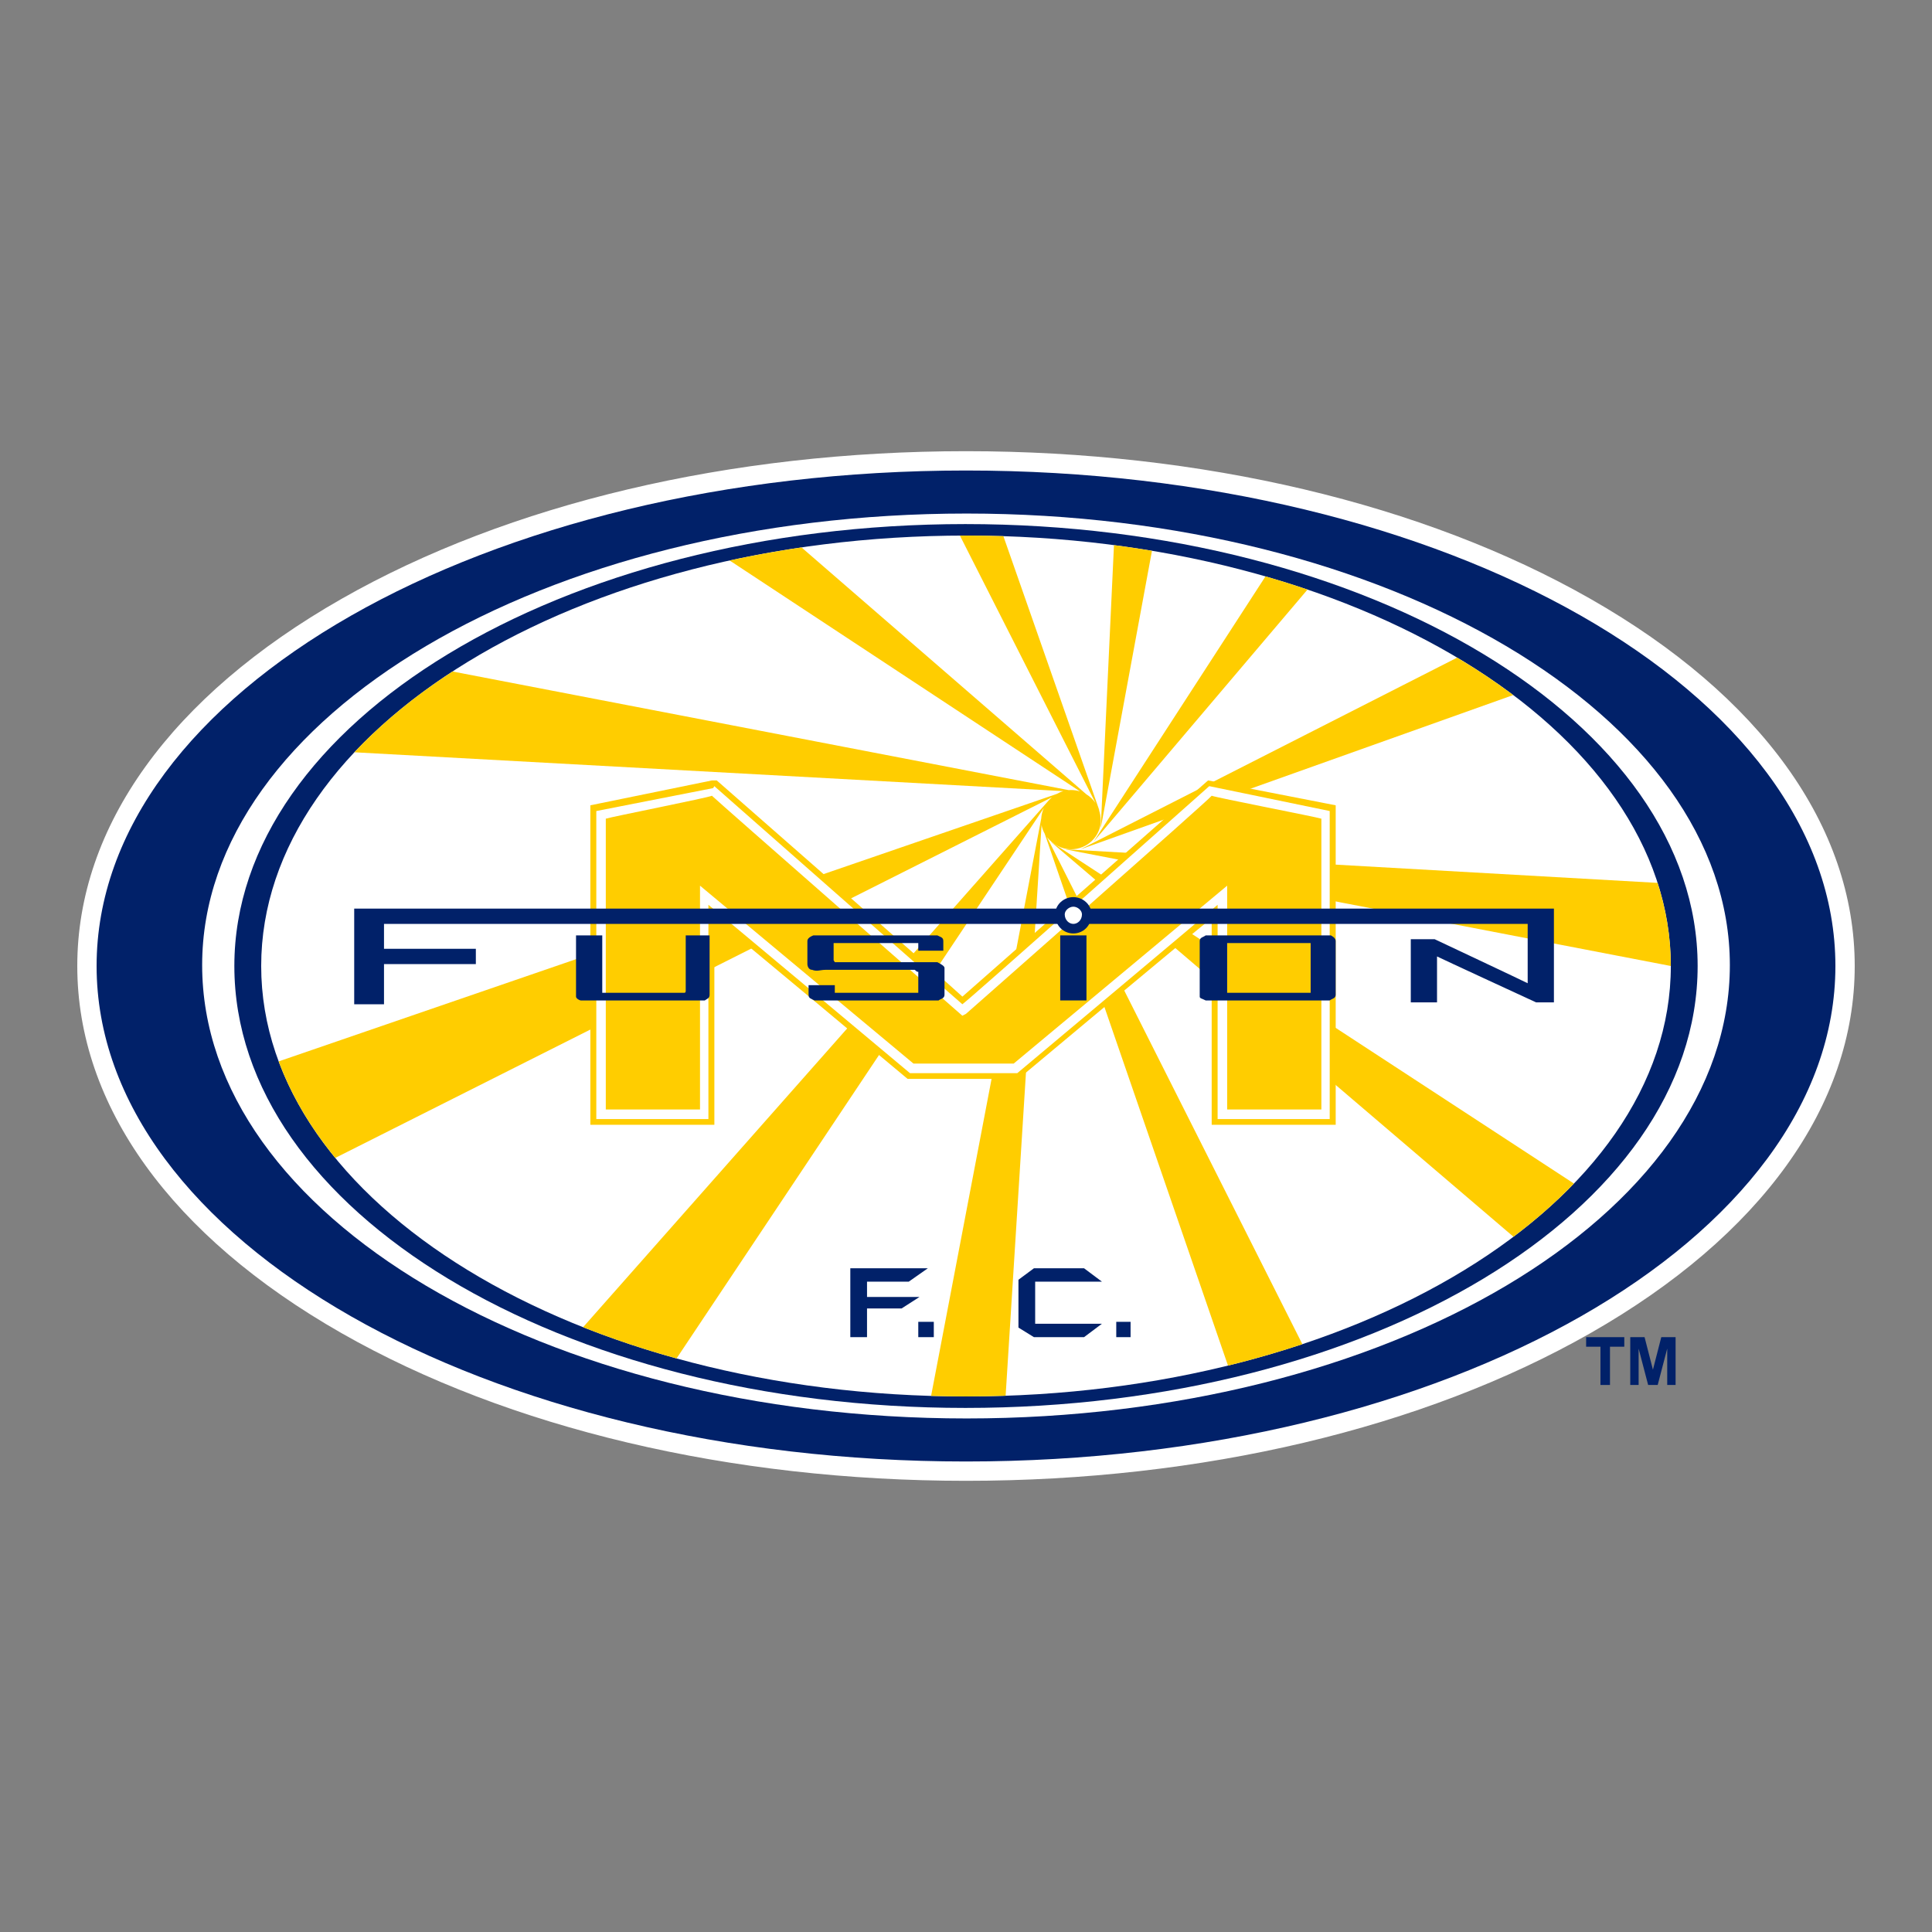 <?xml version="1.0" encoding="utf-8"?>
<!-- Generator: Adobe Illustrator 14.0.0, SVG Export Plug-In . SVG Version: 6.00 Build 43363)  -->
<!DOCTYPE svg PUBLIC "-//W3C//DTD SVG 1.1//EN" "http://www.w3.org/Graphics/SVG/1.1/DTD/svg11.dtd">
<svg version="1.1" id="Layer_1" xmlns="http://www.w3.org/2000/svg" xmlns:xlink="http://www.w3.org/1999/xlink" x="0px" y="0px"
	 width="200px" height="200px" viewBox="0 0 200 200" enable-background="new 0 0 200 200" xml:space="preserve">
<rect x="0" y="0" width="200" height="200" fill="#808080" stroke="none"/>
<g id="Background">
	<g>
		<g>
			<path fill="#012169" d="M100,152.293c-50.178,0-91-23.459-91-52.293s40.822-52.293,91-52.293c50.178,0,91,23.459,91,52.293
				S150.178,152.293,100,152.293z"/>
			<path fill="#FFFFFF" d="M100,48.707c49.751,0,90,22.974,90,51.293c0,28.318-40.249,51.293-90,51.293
				c-49.754,0-90-22.975-90-51.293C10,71.68,50.246,48.707,100,48.707 M100,46.707c-24.398,0-47.357,5.43-64.648,15.29
				C17.714,72.053,8,85.55,8,100s9.714,27.947,27.352,38.004c17.291,9.859,40.25,15.289,64.648,15.289
				c24.396,0,47.355-5.43,64.646-15.289C182.286,127.945,192,114.45,192,100s-9.714-27.947-27.354-38.004
				C147.355,52.136,124.396,46.707,100,46.707L100,46.707z"/>
		</g>
		<path fill="#FFFFFF" d="M100.061,53.162c-43.701,0-79.134,20.995-79.134,46.739c0,25.947,35.433,46.937,79.134,46.937
			c43.583,0,79.013-20.99,79.013-46.937C179.073,74.157,143.645,53.162,100.061,53.162z"/>
		<path fill="#012169" d="M24.26,99.998c0-25.15,33.827-45.746,75.679-45.746c41.853,0,75.8,20.596,75.8,45.746
			c0,25.352-33.947,45.75-75.8,45.75C58.087,145.748,24.26,125.35,24.26,99.998"/>
		<path fill="#FFFFFF" d="M27.038,100c0-24.557,32.716-44.559,72.962-44.559S172.963,75.443,172.963,100
			c0,24.557-32.717,44.559-72.963,44.559S27.038,124.557,27.038,100"/>
		<path fill="#FFCD00" d="M119.251,57.019c-1.296-0.217-2.606-0.413-3.933-0.586l-1.37,29.311L119.251,57.019z"/>
		<path fill="#FFCD00" d="M135.352,61.033c-1.422-0.483-2.871-0.938-4.35-1.362l-17.791,27.458L135.352,61.033z"/>
		<path fill="#FFCD00" d="M156.646,71.952c-1.812-1.36-3.746-2.653-5.802-3.874L111.852,87.92L156.646,71.952z"/>
		<path fill="#FFCD00" d="M110.246,87.919L172.963,100c0-2.943-0.475-5.819-1.371-8.604L110.246,87.919z"/>
		<path fill="#FFCD00" d="M156.673,128.027c2.304-1.733,4.396-3.573,6.259-5.506l-54.168-35.396L156.673,128.027z"/>
		<path fill="#FFCD00" d="M110.863,87.919c1.729,0,3.085-1.385,3.085-2.971c0-0.417-0.076-0.809-0.212-1.169l0.092,0.18
			l-9.958-28.455c-1.281-0.041-2.571-0.063-3.87-0.063c-0.21,0-0.419,0.004-0.63,0.005l14.046,27.7
			c-0.248-0.375-0.575-0.686-0.956-0.918L82.973,56.669c-2.534,0.372-5.016,0.824-7.44,1.353l36.273,23.906
			c-0.298-0.094-0.613-0.145-0.943-0.145c-0.074,0-0.148,0.006-0.225,0.012L46.845,69.512c-3.893,2.53-7.311,5.335-10.16,8.364
			l73.393,4.021c-0.243,0.069-0.477,0.168-0.696,0.295l-80.535,27.683c1.304,3.505,3.288,6.854,5.859,9.992L108.9,82.532
			c-0.1,0.084-0.191,0.177-0.28,0.273l0.022-0.034l-48.281,54.622c3.075,1.219,6.306,2.303,9.676,3.233l38.028-56.994
			c-0.157,0.343-0.258,0.721-0.28,1.122l-11.398,59.749c1.197,0.036,2.4,0.056,3.611,0.056c1.378,0,2.746-0.024,4.104-0.072
			l3.719-59.078c0.057,0.315,0.168,0.617,0.326,0.895l18.976,55.063c2.646-0.648,5.216-1.389,7.698-2.215l-26.44-52.499
			C108.963,87.407,109.891,87.919,110.863,87.919z"/>
		<path fill="#FFCD00" d="M73.703,80.789l-12.59,2.576v33.072h12.838c0,0,0-17.823,0-21.39c2.961,2.378,19.999,16.636,19.999,16.636
			h11.479c0,0,17.037-14.258,20.004-16.636c0,3.565,0,21.39,0,21.39h12.838V83.365l-13.211-2.576c0,0-24.074,21.193-25.434,22.381
			c-1.234-1.188-25.429-22.381-25.429-22.381H73.703 M100.369,105.346c0,0,24.445-21.585,25.308-22.179
			c0.865,0.198,9.136,1.781,10.494,1.979c0,1.586,0,27.331,0,29.115c-1.479,0-7.036,0-8.519,0c0-1.981,0-23.963,0-23.963
			s-22.344,18.812-22.961,19.21c-0.74,0-9.259,0-9.876,0c-0.617-0.398-22.963-19.21-22.963-19.21s0,21.981,0,23.963
			c-1.604,0-7.037,0-8.519,0c0-1.784,0-27.528,0-29.115c1.358-0.198,9.384-1.781,10.246-1.979
			c0.741,0.594,26.049,22.776,26.049,22.776L100.369,105.346z"/>
		<path fill="#FFFFFF" d="M73.827,81.584L61.73,83.959v31.885h11.604c0,0,0-20.398,0-22.179
			c1.482,1.188,20.864,17.426,20.864,17.426h11.112c0,0,19.381-16.239,20.737-17.426c0,1.781,0,22.179,0,22.179h11.604V83.958
			l-12.469-2.576c0,0-24.938,22.183-25.558,22.578c-0.493-0.396-25.677-22.578-25.677-22.578L73.827,81.584"/>
		<path fill="#FFCD00" d="M100,104.95c0,0,25.184-22.179,25.434-22.575c0.491,0.198,10.737,2.177,11.354,2.375
			c0,0.594,0,29.313,0,30.104c-0.741,0-9.013,0-9.753,0c0-0.791,0-23.17,0-23.17s-21.852,18.222-22.1,18.418
			c-0.367,0-10.123,0-10.371,0c-0.245-0.196-22.099-18.418-22.099-18.418s0,22.379,0,23.17c-0.865,0-9.012,0-9.753,0
			c0-0.791,0-29.511,0-30.104c0.617-0.198,10.619-2.176,10.987-2.375c0.372,0.396,25.925,22.773,25.925,22.773L100,104.95z"/>
		<path fill="#012169" d="M109.229,94.654c0,1.187,0.877,1.979,1.883,1.979c1.003,0,1.883-0.792,1.883-1.979
			c0-0.99-0.88-1.785-1.883-1.785C110.105,92.87,109.229,93.665,109.229,94.654"/>
		<path fill="#FFFFFF" d="M110.221,94.652c0-0.396,0.447-0.792,0.894-0.792s0.89,0.396,0.89,0.792c0,0.594-0.443,0.989-0.89,0.989
			S110.221,95.246,110.221,94.652"/>
		<path fill="#012169" d="M73.334,96.831h-2.348v5.746c0,0.196-0.121,0.196-0.121,0.196h-0.248h-8.026h-0.245c0,0,0,0,0-0.196
			v-5.746H59.63v6.339c0,0.197,0.369,0.396,0.493,0.396c0.493,0,1.11,0,1.851,0h9.26c0.741,0,1.234,0,1.727,0
			c0.248-0.198,0.497-0.198,0.497-0.594V96.83L73.334,96.831"/>
		<path fill="#012169" d="M97.035,99.604c-0.369,0-0.862,0-1.479,0h-8.891H86.42l-0.124-0.198c0,0,0-1.385,0-1.781
			c0.124,0,0.124,0,0.124,0h0.245h8.026h0.248c0,0,0,0,0.121,0c0,0.198,0,0.792,0,0.792h2.592v-0.989
			c0-0.399-0.245-0.399-0.617-0.597c-0.369,0-1.11,0-1.851,0h-9.26c-0.617,0-1.11,0-1.727,0c-0.493,0.198-0.617,0.396-0.617,0.597
			v2.375c0,0.198,0.124,0.594,0.493,0.594c0.496,0.199,0.865,0,1.358,0h0.493h8.767l0.248,0.199c0.121,0,0.121,0,0.121,0
			s0,1.783,0,2.18c-0.121,0-0.369,0-0.369,0h-8.026H86.42c0-0.196,0-0.791,0-0.791h-2.717v0.988c0,0.396,0.249,0.396,0.617,0.594
			c0.369,0,0.986,0,1.727,0h9.384c0.741,0,1.234,0,1.727,0c0.249-0.196,0.617-0.196,0.617-0.594V100.2
			C97.776,100,97.408,99.802,97.035,99.604"/>
		<polyline fill="#012169" points="112.346,96.831 109.753,96.831 109.753,103.564 112.471,103.564 112.471,96.831 112.346,96.831 
					"/>
		<path fill="#012169" d="M137.777,96.831c-0.493,0-1.11,0-1.978,0h-9.012c-0.741,0-1.481,0-1.976,0
			c-0.25,0.198-0.617,0.198-0.617,0.597v5.742c0,0.197,0.244,0.197,0.617,0.396c0.617,0,1.108,0,1.852,0h9.26
			c0.741,0,1.234,0,1.729,0c0.248-0.198,0.617-0.198,0.617-0.594v-5.545C138.271,97.227,138.146,97.029,137.777,96.831
			 M135.678,102.773L135.678,102.773h-0.248h-8.146h-0.248c0-0.197,0-4.95,0-5.148l0,0h0.248h8.146h0.125h0.123
			C135.678,97.823,135.678,102.576,135.678,102.773z"/>
		<path fill="#012169" d="M109.596,95.644v-1.583H36.667v9.9h3.085c0,0,0-3.961,0-4.159c0.372,0,9.508,0,9.508,0v-1.583
			c0,0-9.136,0-9.508,0c0-0.198,0-2.18,0-2.576c0.372,0,69.508,0,69.508,0"/>
		<path fill="#012169" d="M160.861,94.061h-48.234v1.583c0,0,45.27,0,45.518,0c0,0.396,0,5.741,0,6.141
			c-0.369-0.198-9.629-4.558-9.629-4.558h-2.472v6.537h2.717c0,0,0-4.355,0-4.753c0.372,0.198,10.249,4.753,10.249,4.753h1.729
			h0.122V94.061"/>
		<path fill="#012169" d="M89.754,132.677c0.369,0,4.32,0,4.32,0l1.976-1.386h-0.617h-7.409v7.131h1.73c0,0,0-2.576,0-2.972h3.579
			l1.852-1.188c0,0-5.061,0-5.43,0C89.754,134.064,89.754,132.874,89.754,132.677z"/>
		<path fill="#012169" d="M107.16,132.677c0.369,0,6.912,0,6.912,0l-1.852-1.386h-0.123h-5.063l-1.604,1.188v4.953l1.604,0.99h5.186
			l1.853-1.389c0,0-6.543,0-6.912,0C107.16,136.835,107.16,132.874,107.16,132.677z"/>
		<polygon fill="#012169" points="96.542,136.835 96.426,136.835 96.426,136.835 95.175,136.835 95.175,136.835 95.06,136.835 
			95.06,138.422 96.667,138.422 96.667,136.835 		"/>
		<polygon fill="#012169" points="116.922,136.835 116.922,136.835 115.671,136.835 115.671,136.835 115.555,136.835 
			115.555,138.422 117.037,138.422 117.037,136.835 		"/>
		<polyline fill="#012169" points="166.664,143.372 165.678,143.372 165.678,139.411 164.195,139.411 164.195,138.422 
			168.146,138.422 168.146,139.411 166.664,139.411 166.664,143.372 		"/>
		<polyline fill="#012169" points="169.629,143.372 168.764,143.372 168.764,138.422 170.246,138.422 171.111,141.789 
			171.975,138.422 173.456,138.422 173.456,143.372 172.59,143.372 172.59,139.607 171.604,143.372 170.615,143.372 
			169.629,139.607 169.629,143.372 		"/>
	</g>
</g>
<g id="Content">
</g>
</svg>
